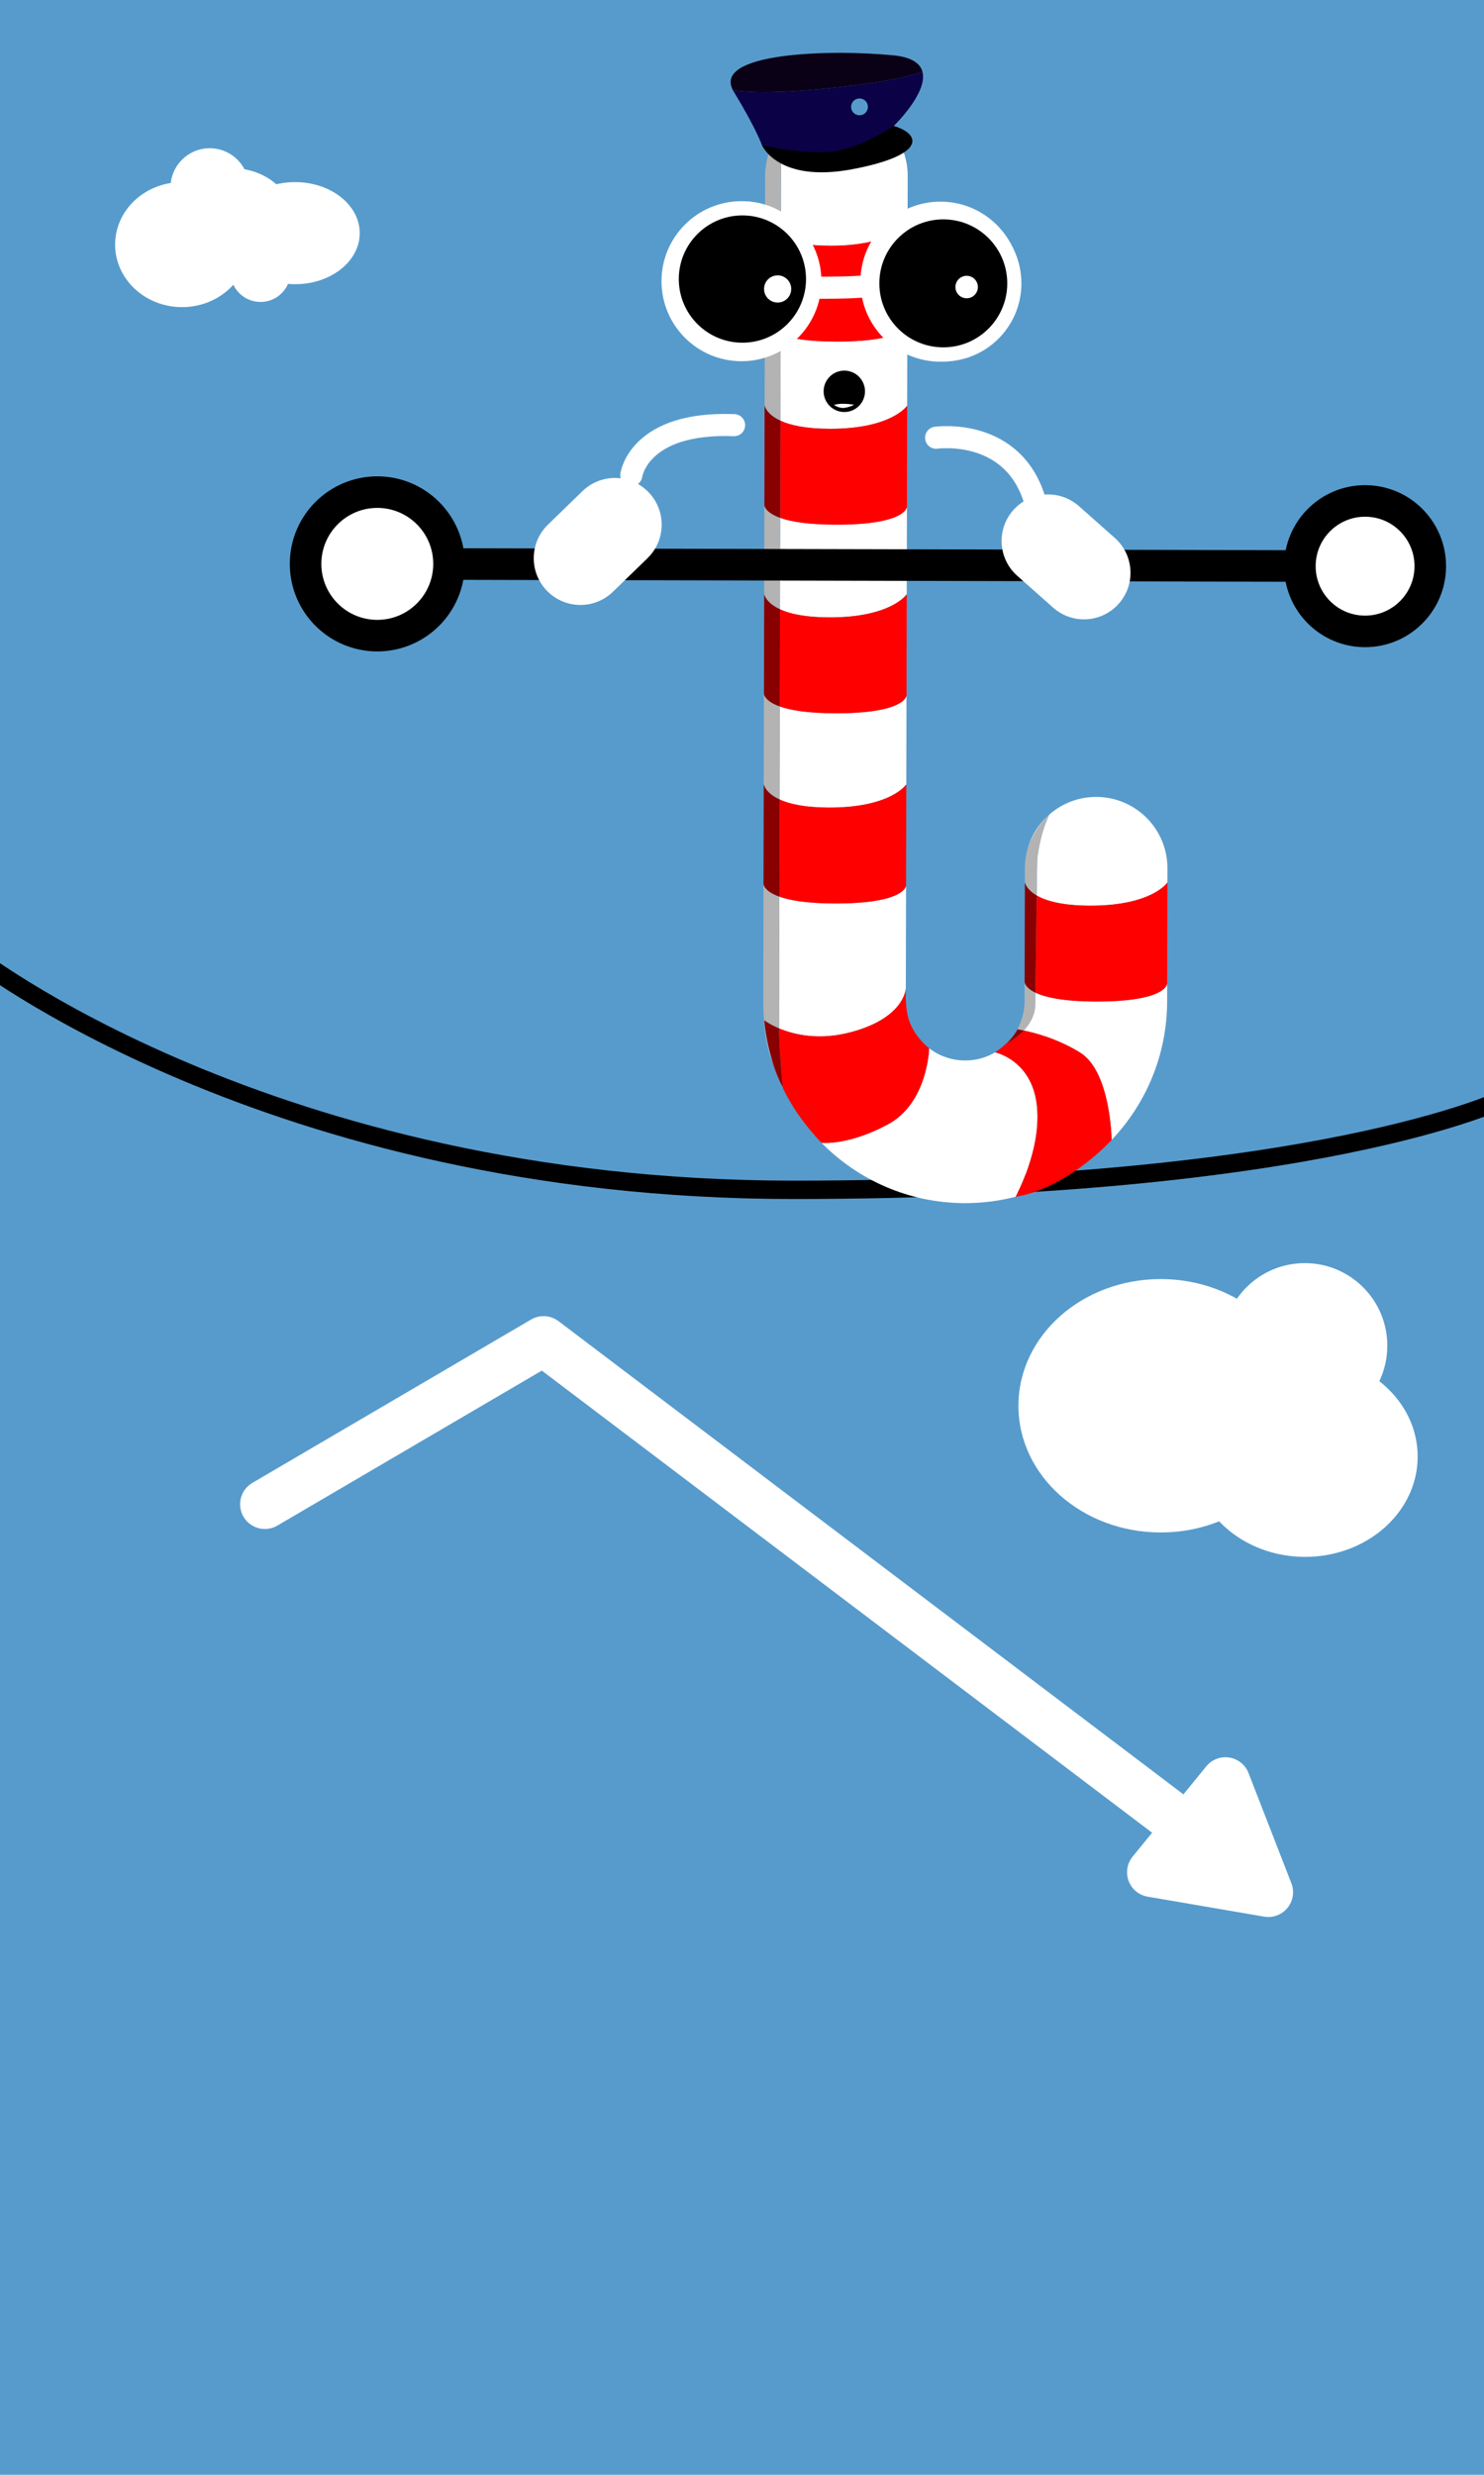 <?xml version="1.0" encoding="utf-8"?>
<!-- Generator: Adobe Illustrator 16.0.4, SVG Export Plug-In . SVG Version: 6.00 Build 0)  -->
<!DOCTYPE svg PUBLIC "-//W3C//DTD SVG 1.1//EN" "http://www.w3.org/Graphics/SVG/1.1/DTD/svg11.dtd">
<svg version="1.1" xmlns="http://www.w3.org/2000/svg" xmlns:xlink="http://www.w3.org/1999/xlink" x="0px" y="0px" width="600px"
	 height="1000px" viewBox="0 0 600 1000" enable-background="new 0 0 600 1000" xml:space="preserve">
<g id="Calque_1">
	<g id="Calque_1_1_">
		<rect fill="#579BCC" width="600" height="1000"/>
	</g>
	<g id="Calque_2">
	</g>
	<g id="texte">
	</g>
	<path fill="none" stroke="#000000" stroke-width="7.424" stroke-miterlimit="10" d="M-12.111,385.103
		c0,0,120.433,95.672,332.811,95.672c212.377,0,287.396-36.783,287.396-36.783"/>
	
		<polyline fill="none" stroke="#FFFFFF" stroke-width="20" stroke-linecap="round" stroke-linejoin="round" stroke-miterlimit="10" points="
		107.085,607.825 219.772,541.819 481.443,739.839 	"/>
	
		<polygon fill="#FFFFFF" stroke="#FFFFFF" stroke-width="20" stroke-linecap="round" stroke-linejoin="round" stroke-miterlimit="10" points="
		495.467,720.051 465.684,756.533 512.801,764.601 	"/>
	<g>
		<ellipse fill="#FFFFFF" cx="469.287" cy="568.03" rx="57.525" ry="51.198"/>
		<ellipse fill="#FFFFFF" cx="527.671" cy="588.569" rx="45.505" ry="40.528"/>
		<circle fill="#FFFFFF" cx="527.545" cy="543.755" r="33.36"/>
	</g>
	<g>
		<ellipse fill="#FFFFFF" cx="93.194" cy="86.532" rx="24.257" ry="18.658"/>
		<ellipse fill="#FFFFFF" cx="119.318" cy="94.213" rx="26.124" ry="20.63"/>
		<ellipse fill="#FFFFFF" cx="73.602" cy="98.842" rx="27.057" ry="25.259"/>
		<circle fill="#FFFFFF" cx="84.798" cy="75.76" r="15.861"/>
		<circle fill="#FFFFFF" cx="105.323" cy="109.887" r="12.129"/>
	</g>
</g>
<g id="loopy-down">
	<g>
		<path fill="#FFFFFF" d="M409.847,418.341c-0.021,0.03-0.041,0.057-0.063,0.088c0.009-0.013,0.016-0.02,0.026-0.033
			C409.82,418.379,409.834,418.36,409.847,418.341z"/>
		<path fill="#FFFFFF" d="M366.225,403.814l0.006-4.462c0.003,0.021,0.001,0.045-0.004,0.078
			C366.202,399.901,366.129,401.6,366.225,403.814z"/>
		<path fill="#FFFFFF" d="M414.396,350.084c-0.005,0.228-0.021,0.452-0.019,0.681l-0.013,5.701
			c-0.001,0.002,0.003,0.025,0.009,0.059C414.383,353.935,414.392,351.729,414.396,350.084z"/>
		<path fill="#FFFFFF" d="M414.23,405.36c-0.002,0.07-0.002,0.143-0.006,0.215C414.229,405.447,414.229,405.361,414.23,405.36
			L414.23,405.36z"/>
		<path fill="#FFFFFF" d="M337.852,212.005c-11.359-0.026-18.227-1.263-22.393-2.752c-0.029,12.188-0.059,24.586-0.085,36.948
			c3.861,1.776,10.029,3.25,19.911,3.271c25.117,0.056,31.312-9.343,31.316-9.348l0.082-35.359
			C366.651,205.228,365.698,212.069,337.852,212.005z"/>
		<path fill="#FFFFFF" d="M337.497,365.063c-11.36-0.024-18.227-1.266-22.392-2.753c-0.07,30.436-0.118,51.163-0.124,53.233
			c6.009,2.521,16.243,5.039,29.408,1.432c20.276-5.559,21.736-16.209,21.837-17.541c0.003-0.049,0.004-0.07,0.006-0.094
			l0.096-41.516C366.299,358.268,365.377,365.125,337.497,365.063z"/>
		<path fill="#FFFFFF" d="M338.022,138.037c-11.36-0.025-18.227-1.263-22.394-2.75c-0.024,10.813-0.051,22.481-0.079,34.705
			c3.861,1.778,10.03,3.251,19.911,3.272c25.126,0.058,31.316-9.35,31.316-9.35l-0.015,6.299l0.091-39.431
			C366.853,130.913,366.583,138.104,338.022,138.037z"/>
		<path fill="#FFFFFF" d="M315.79,66.2c-0.005,2.209-0.032,13.124-0.067,29.825c3.859,1.775,10.029,3.249,19.908,3.271
			c25.069,0.06,31.288-9.302,31.317-9.345l0.044-18.831c0.037-15.916-12.838-28.849-28.747-28.886
			c-4.851-0.01-9.421,1.182-13.437,3.288c0.985-0.503,2.021-0.978,3.135-1.409C327.943,44.114,315.819,52.752,315.79,66.2z"/>
		<path fill="#FFFFFF" d="M337.675,288.216c-11.359-0.027-18.228-1.266-22.393-2.754c-0.029,12.983-0.058,25.616-0.087,37.583
			c3.86,1.779,10.032,3.251,19.912,3.274c25.021,0.057,31.264-9.268,31.314-9.343l0.086-36.009
			C366.487,281.321,365.756,288.278,337.675,288.216z"/>
		<path fill="#FFFFFF" d="M331.525,461.139c-3.414-3.588-6.318-7.208-8.778-10.771C325.366,454.21,328.311,457.805,331.525,461.139z
			"/>
		<path fill="#FFFFFF" d="M309.772,66.193c0.09-0.507,0.194-1.045,0.322-1.606C309.975,65.118,309.865,65.652,309.772,66.193z"/>
		<path fill="#FFFFFF" d="M309.664,66.886c0.029-0.197,0.059-0.393,0.094-0.599C309.724,66.485,309.693,66.687,309.664,66.886z"/>
		<path fill="#FFFFFF" d="M424.168,329.198c-4.461,3.928-7.697,9.21-9.061,15.211C417.253,335.751,423.592,329.729,424.168,329.198z
			"/>
		<path fill="#FFFFFF" d="M448.676,461.442c-1.447,1.465-2.877,2.836-4.291,4.108C445.863,464.235,447.294,462.862,448.676,461.442z
			"/>
		<path fill="#FFFFFF" d="M414.172,406.389c0.01-0.122,0.018-0.223,0.024-0.325C414.19,406.171,414.181,406.28,414.172,406.389z"/>
		<path fill="#FFFFFF" d="M414.973,344.97c0.004-0.012,0.008-0.025,0.01-0.037C414.98,344.944,414.977,344.958,414.973,344.97z"/>
		<path fill="#FFFFFF" d="M410.277,417.718c0.084-0.129,0.166-0.256,0.244-0.381C410.441,417.464,410.359,417.591,410.277,417.718z"
			/>
		<path fill="#FFFFFF" d="M310.154,64.336c0.059-0.25,0.12-0.503,0.188-0.761C310.275,63.828,310.214,64.081,310.154,64.336z"/>
		<path fill="#FFFFFF" d="M308.619,391.829c0.017-7.765,0.043-19.779,0.078-34.68c0-0.002,0.001-0.008,0.001-0.008l0.093-40.305
			c0,0,0,0.006,0,0.008c0.026-11.587,0.055-23.872,0.085-36.529c-0.001-0.017-0.002-0.025-0.002-0.025l0.034-14.62l-0.32,138.647
			c0,0,0.002,0.002,0.001,0.001l-0.001-0.001L308.619,391.829z"/>
		<path fill="#FFFFFF" d="M309.146,163.787c0.026-11.954,0.055-23.272,0.076-33.632c-0.001-0.004-0.001-0.011,0.001-0.014
			l-0.108,45.388l0.029-11.748C309.144,163.782,309.145,163.785,309.146,163.787z"/>
		<path fill="#FFFFFF" d="M419.155,446.152c-2.262-17.96-16.819-20.92-16.819-20.92c0.003-0.001,0.004-0.002,0.006-0.004
			c-3.57,2.097-7.727,3.302-12.162,3.288c-5.491-0.012-10.549-1.881-14.592-5.001c0.05,0.04,0.083,0.065,0.083,0.065
			s-0.491,22.015-16.63,30.728c-15.82,8.536-26.469,7.526-26.891,7.484c14.769,14.979,35.25,24.31,57.901,24.363
			c7.105,0.017,14.003-0.886,20.585-2.585C410.68,483.487,421.411,464.084,419.155,446.152z"/>
		<path fill="#FFFFFF" d="M309.051,204.123c0.002-0.003-0.002-0.011,0-0.013l-0.083,35.888c0.001,0.003,0.001,0.007,0.001,0.009
			C308.996,227.986,309.023,215.94,309.051,204.123z"/>
		<path fill="#FFFFFF" d="M309.36,70.988c0,0-0.001-0.015-0.001-0.019c0,0.006-0.001,0.012-0.001,0.018l-0.045,18.841
			c0.003,0.002,0.003,0.005,0.001,0.007C309.346,77.948,309.36,70.988,309.36,70.988z"/>
		<path fill="#FFFFFF" d="M443.07,404.688c-13.461-0.029-20.628-1.762-24.445-3.596c-0.019,1.826-0.029,3.34-0.031,4.435
			c-0.013,4.571-2.222,8.219-4.7,10.871c4.37,0.884,13.728,3.288,22.808,8.916c12.277,7.611,12.74,34.712,12.748,35.322
			c13.849-14.599,22.389-34.282,22.438-55.941l0.014-7.261C471.902,397.55,471.657,404.754,443.07,404.688z"/>
		<path fill="#FFFFFF" d="M443.263,322.015c-7.297-0.018-13.963,2.686-19.05,7.148c-3.936,8.306-4.842,17.931-4.842,17.931
			s-0.099,6.26-0.225,14.744c3.669,2.132,10.134,4.089,21.538,4.114c25.121,0.057,31.315-9.347,31.319-9.352l0.01-5.703
			C472.051,334.985,459.178,322.052,443.263,322.015z"/>
		<polygon fill="#FF0000" points="366.853,130.777 366.949,89.95 366.948,89.952 366.853,130.784 		"/>
		<path fill="#FF0000" d="M309.312,89.817l-0.092,40.304c0,0,0.001,0.009,0.002,0.021l0.092-40.314
			C309.314,89.825,309.312,89.817,309.312,89.817z"/>
		<path fill="#FF0000" d="M309.314,89.835c0.002-0.002,0.002-0.004-0.001-0.007l-0.091,40.313c-0.001,0.004,0,0.01,0.001,0.014
			C309.26,113.92,309.292,100.056,309.314,89.835z"/>
		<path fill="#FF0000" d="M335.631,99.297c-9.88-0.022-16.049-1.496-19.908-3.271c-0.027,10.894-0.058,24.255-0.094,39.262
			c4.167,1.487,11.033,2.725,22.394,2.75c28.561,0.067,28.829-7.126,28.831-7.254l0.096-40.832
			C366.919,89.996,360.7,99.356,335.631,99.297z"/>
		<path fill="#FF0000" d="M366.684,204.741l0.079-34.526l-0.081,34.552C366.684,204.75,366.684,204.741,366.684,204.741z"/>
		<path fill="#FF0000" d="M309.05,204.084c0,0,0,0.011,0.001,0.025l0.066-28.58L309.05,204.084z"/>
		<path fill="#FF0000" d="M309.146,163.787c-0.001-0.002-0.002-0.005-0.002-0.005l-0.028,11.747l-0.064,28.581
			c-0.002,0.002,0.002,0.01,0,0.013C309.084,190.224,309.116,176.642,309.146,163.787z"/>
		<path fill="#FF0000" d="M335.461,173.266c-9.882-0.021-16.05-1.495-19.911-3.272c-0.03,12.609-0.062,25.806-0.091,39.262
			c4.166,1.488,11.031,2.725,22.391,2.752c27.848,0.064,28.801-6.777,28.832-7.239l0.08-34.553l0.016-6.298
			C366.777,163.915,360.586,173.323,335.461,173.266z"/>
		<path fill="#FF0000" d="M366.508,280.951l0.093-40.825l0,0l-0.093,40.841C366.508,280.957,366.508,280.951,366.508,280.951z"/>
		<polygon fill="#FF0000" points="308.968,239.991 308.908,265.67 308.968,239.998 		"/>
		<path fill="#FF0000" d="M308.876,280.315c0.031-13.157,0.062-26.717,0.093-40.309c0-0.003,0-0.006-0.001-0.009l-0.06,25.672
			l-0.034,14.62C308.874,280.29,308.875,280.3,308.876,280.315z"/>
		<path fill="#FF0000" d="M335.284,249.474c-9.883-0.022-16.049-1.495-19.911-3.271c-0.031,13.229-0.061,26.417-0.092,39.261
			c4.166,1.487,11.033,2.727,22.393,2.754c28.082,0.062,28.812-6.894,28.832-7.249l0.092-40.841
			C366.598,240.131,360.402,249.53,335.284,249.474z"/>
		<path fill="#FF0000" d="M366.33,357.799l0.097-40.827l-0.005,0.005l-0.093,40.846C366.33,357.808,366.33,357.799,366.33,357.799z"
			/>
		<path fill="#FF0000" d="M335.107,326.319c-9.882-0.023-16.052-1.495-19.912-3.274c-0.032,14.201-0.062,27.461-0.09,39.266
			c4.165,1.487,11.031,2.729,22.392,2.753c27.878,0.062,28.802-6.795,28.832-7.24l0.09-40.848
			C366.371,317.052,360.128,326.376,335.107,326.319z"/>
		<path fill="#FF0000" d="M308.79,316.838l-0.092,40.305c0,0-0.002,0.005-0.001,0.009c0.029-11.84,0.06-25.504,0.093-40.305
			C308.79,316.845,308.79,316.838,308.79,316.838z"/>
		<polygon fill="#FF0000" points="471.991,356.597 471.894,397.427 471.894,397.427 		"/>
		<path fill="#FF0000" d="M414.365,356.465l-0.001-0.003l-0.03,13.923c-0.003-0.009-0.001-0.017-0.001-0.024L414.365,356.465z"/>
		<path fill="#FF0000" d="M414.374,356.524c-0.007-0.033-0.01-0.058-0.009-0.06l-0.032,13.896
			C414.346,365.292,414.363,360.468,414.374,356.524z"/>
		<path fill="#FF0000" d="M440.682,365.95c-11.404-0.025-17.869-1.982-21.537-4.113c-0.187,12.553-0.433,29.985-0.52,39.256
			c3.817,1.834,10.984,3.566,24.445,3.596c28.584,0.064,28.832-7.139,28.835-7.256l0.096-40.834
			C471.997,356.604,465.803,366.008,440.682,365.95z"/>
		<path fill="#FF0000" d="M316.486,439.712c0,0-0.734-1.609-2.119-5.145c-0.252-0.628-0.495-1.257-0.729-1.891
			c-0.604-1.588-1.305-3.469-2.09-5.649c1.929,6.591,5.295,14.783,11.2,23.342c-2.374-3.483-4.472-7.164-6.293-11.003
			C316.478,439.588,316.486,439.712,316.486,439.712z"/>
		<path fill="#FF0000" d="M332.135,461.788c0,0,0.01,0,0.018,0.002c-0.211-0.213-0.415-0.432-0.624-0.65
			C331.731,461.356,331.925,461.572,332.135,461.788z"/>
		<path fill="#FF0000" d="M375.591,423.517c-0.641-0.52-5.214-4.356-7.49-9.708c-1.311-3.078-1.747-7.002-1.876-9.994l-0.002,0.634
			C366.205,412.198,369.883,419.109,375.591,423.517z"/>
		<path fill="#FF0000" d="M366.236,399.293c0,0,0,0.029-0.003,0.046l-0.001,0.015C366.236,399.317,366.236,399.293,366.236,399.293z
			"/>
		<path fill="#FF0000" d="M366.232,399.354l0.001-0.015c0.002,0.023,0,0.046-0.005,0.093
			C366.23,399.397,366.232,399.374,366.232,399.354z"/>
		<path fill="#FF0000" d="M314.367,434.567c-0.227-0.58-0.467-1.207-0.728-1.891C313.872,433.311,314.117,433.94,314.367,434.567z"
			/>
		<path fill="#FF0000" d="M359.043,454.306c16.137-8.71,16.629-30.728,16.629-30.728s-0.032-0.024-0.082-0.065
			c-5.708-4.407-9.384-11.32-9.367-19.07l0.001-0.633c-0.096-2.215-0.021-3.913,0.003-4.383
			c-0.101,1.334-1.561,11.982-21.836,17.542c-13.164,3.606-23.399,1.09-29.408-1.433c-0.001,0.115,0,0.183,0,0.183
			c-0.016,6.854,1.26,21.254,1.474,23.644c1.821,3.838,3.919,7.52,6.293,11.003c2.457,3.561,5.362,7.181,8.778,10.771
			c0.209,0.218,0.414,0.437,0.624,0.65C332.572,461.834,343.223,462.847,359.043,454.306z"/>
		<path fill="#FF0000" d="M410.634,483.571c0,0,15.306-1.387,33.749-18.021c-9.533,8.461-21.044,14.738-33.747,18.018
			C410.634,483.567,410.634,483.571,410.634,483.571z"/>
		<path fill="#FF0000" d="M449.451,460.662c0,0,0.001-0.021-0.002-0.025c-0.256,0.266-0.512,0.54-0.774,0.806
			C448.936,461.182,449.193,460.929,449.451,460.662z"/>
		<path fill="#FF0000" d="M408.085,420.549c0.208-0.229,0.413-0.464,0.613-0.704c0.048-0.052,0.089-0.111,0.137-0.167
			c0.329-0.405,0.644-0.818,0.95-1.245c-1.289,1.659-3.556,4.036-7.44,6.801c1.758-1.03,3.375-2.268,4.808-3.694
			C407.482,421.213,407.784,420.881,408.085,420.549z"/>
		<path fill="#FF0000" d="M408.698,419.845c-0.198,0.244-0.405,0.475-0.613,0.704C408.296,420.317,408.499,420.083,408.698,419.845z
			"/>
		<path fill="#FF0000" d="M436.701,425.314c-9.08-5.628-18.438-8.032-22.808-8.916c-3.159,3.381-6.755,5.146-6.755,5.146
			c0.003-0.004,0.005-0.006,0.01-0.01c-1.432,1.427-3.05,2.663-4.807,3.694c-0.002,0.002-0.003,0.003-0.006,0.004
			c0,0,14.558,2.96,16.819,20.92c2.256,17.932-8.476,37.335-8.52,37.415c12.701-3.282,24.211-9.558,33.747-18.018
			c1.413-1.273,2.845-2.644,4.29-4.108c0.262-0.267,0.521-0.539,0.774-0.806C449.443,460.024,448.979,432.925,436.701,425.314z"/>
		<path fill="#FF0000" d="M409.809,418.397c-0.011,0.014-0.018,0.021-0.026,0.033c-0.304,0.429-0.618,0.842-0.947,1.247
			C409.179,419.254,409.505,418.828,409.809,418.397z"/>
		<path fill="#B3B3B3" d="M309.758,66.287c0.005-0.03,0.011-0.062,0.016-0.093C309.768,66.225,309.763,66.257,309.758,66.287z"/>
		<path fill="#B3B3B3" d="M309.359,70.971c0.005-1.388,0.11-2.751,0.305-4.085C309.307,69.279,309.355,70.86,309.359,70.971z"/>
		<path fill="#B3B3B3" d="M308.982,412.278c0,0,0.015,0.013,0.021,0.018c-0.204-2.146-0.349-4.309-0.384-6.499
			c-0.026-0.491-0.036-0.983-0.034-1.479c-0.003,0.037-0.27,13.701,2.932,22.621c0.008,0.029,0.019,0.059,0.027,0.086
			C308.976,418.212,308.982,412.278,308.982,412.278z"/>
		<path fill="#B3B3B3" d="M310.095,64.588c0.02-0.085,0.039-0.168,0.059-0.251C310.135,64.421,310.113,64.504,310.095,64.588z"/>
		<path fill="#B3B3B3" d="M324.809,45.523c-9.248,4.736-12.977,12.372-14.465,18.053C312.443,55.735,317.77,49.218,324.809,45.523z"
			/>
		<path fill="#B3B3B3" d="M315.195,323.045c0.029-11.967,0.058-24.6,0.087-37.583c-6.071-2.17-6.392-4.874-6.406-5.146
			c-0.03,12.657-0.058,24.943-0.085,36.529C308.808,316.954,309.335,320.348,315.195,323.045z"/>
		<path fill="#B3B3B3" d="M315.55,169.992c0.028-12.224,0.055-23.892,0.079-34.705c-6.015-2.147-6.385-4.817-6.407-5.132
			c-0.022,10.359-0.05,21.678-0.076,33.632C309.153,163.853,309.648,167.276,315.55,169.992z"/>
		<path fill="#B3B3B3" d="M309.314,89.835c0.039,0.235,0.662,3.547,6.408,6.19c0.035-16.701,0.062-27.616,0.067-29.825
			c0.029-13.448,12.153-22.087,12.153-22.087c-1.115,0.432-2.149,0.907-3.135,1.409c-7.039,3.695-12.365,10.211-14.466,18.053
			c-0.068,0.258-0.132,0.511-0.188,0.761c-0.02,0.083-0.041,0.168-0.06,0.251c-0.128,0.561-0.232,1.1-0.322,1.606
			c-0.004,0.032-0.009,0.063-0.015,0.093c-0.035,0.206-0.065,0.401-0.095,0.599c-0.193,1.334-0.3,2.697-0.304,4.085
			c-0.001,0.004,0,0.019,0,0.019S309.346,77.948,309.314,89.835z"/>
		<path fill="#B3B3B3" d="M315.373,246.202c0.027-12.363,0.057-24.76,0.086-36.948c-5.997-2.142-6.385-4.801-6.408-5.131
			c-0.027,11.817-0.055,23.863-0.082,35.884C308.995,240.19,309.582,243.535,315.373,246.202z"/>
		<path fill="#B3B3B3" d="M309.007,412.298c0.198,0.15,2.29,1.695,5.979,3.244c0.006-2.069,0.052-22.799,0.124-53.233
			c-6.279-2.241-6.406-5.053-6.407-5.159c-0.035,14.899-0.06,26.915-0.077,34.679l-0.031,12.488v0.002
			c0,0.493,0.009,0.989,0.035,1.479C308.658,407.989,308.802,410.152,309.007,412.298z"/>
		<path fill="#890000" d="M315.629,135.287c0.036-15.007,0.066-28.368,0.094-39.262c-5.744-2.644-6.369-5.955-6.408-6.19
			c-0.022,10.22-0.055,24.085-0.093,40.32C309.246,130.471,309.613,133.141,315.629,135.287z"/>
		<path fill="#890000" d="M315.459,209.254c0.03-13.455,0.062-26.652,0.091-39.262c-5.901-2.716-6.396-6.14-6.404-6.205
			c-0.029,12.854-0.062,26.437-0.095,40.336C309.074,204.452,309.462,207.112,315.459,209.254z"/>
		<path fill="#890000" d="M315.282,285.462c0.031-12.844,0.061-26.031,0.092-39.261c-5.792-2.666-6.378-6.012-6.405-6.194
			c-0.031,13.592-0.062,27.15-0.093,40.309C308.891,280.588,309.21,283.292,315.282,285.462z"/>
		<path fill="#890000" d="M308.79,316.847c-0.033,14.801-0.065,28.465-0.093,40.305c0.004,0.107,0.13,2.917,6.408,5.159
			c0.027-11.804,0.058-25.063,0.09-39.265C309.335,320.348,308.808,316.954,308.79,316.847z"/>
		<path fill="#B3B3B3" d="M316.486,439.712c0,0-0.008-0.123-0.03-0.346c-0.745-1.572-1.44-3.174-2.089-4.799
			C315.75,438.101,316.486,439.712,316.486,439.712z"/>
		<path fill="#B3B3B3" d="M309.007,412.298c-0.01-0.007-0.022-0.018-0.022-0.018s-0.006,5.934,2.565,14.748
			c0.786,2.178,1.482,4.059,2.09,5.648C311.258,426.225,309.682,419.392,309.007,412.298z"/>
		<path fill="#890000" d="M313.637,432.675c0.264,0.686,0.504,1.312,0.729,1.891c0.646,1.629,1.346,3.229,2.089,4.8
			c-0.214-2.389-1.489-16.788-1.474-23.644c0,0,0-0.069,0-0.183c-3.686-1.549-5.78-3.094-5.979-3.244
			C309.682,419.392,311.258,426.225,313.637,432.675z"/>
		<path fill="#B3B3B3" d="M414.982,344.933c0.038-0.177,0.083-0.35,0.123-0.523C415.062,344.581,415.021,344.76,414.982,344.933z"/>
		<path fill="#B3B3B3" d="M424.215,329.154c0,0-0.022,0.019-0.047,0.044c0.016-0.014,0.028-0.025,0.043-0.037
			C424.212,329.16,424.213,329.155,424.215,329.154z"/>
		<path fill="#B3B3B3" d="M414.331,371.097l0.003-0.712c-0.051,16.21-0.103,34.875-0.104,34.976c0.01-0.268,0.02-0.533,0.022-0.801
			L414.331,371.097z"/>
		<path fill="#B3B3B3" d="M409.847,418.341c0.145-0.205,0.289-0.413,0.431-0.623C410.14,417.926,409.992,418.134,409.847,418.341z"
			/>
		<path fill="#B3B3B3" d="M410.521,417.337c2.042-3.217,3.337-6.946,3.65-10.949C414.002,408.351,413.309,412.862,410.521,417.337z"
			/>
		<path fill="#B3B3B3" d="M414.396,349.964c0.003,0.039,0.001,0.081,0.002,0.121c0.043-1.748,0.233-3.46,0.578-5.114
			C414.62,346.556,414.402,348.225,414.396,349.964z"/>
		<path fill="#B3B3B3" d="M414.196,406.063c0.014-0.16,0.021-0.324,0.027-0.487C414.222,405.69,414.211,405.855,414.196,406.063z"/>
		<path fill="#B3B3B3" d="M411.349,415.95c0,0,0.938,0.125,2.545,0.448c2.478-2.651,4.688-6.3,4.7-10.871
			c0.003-1.095,0.013-2.608,0.031-4.435c-4.357-2.094-4.355-4.323-4.355-4.323l0.061-25.672l-0.078,33.463
			c-0.002,0.269-0.016,0.532-0.022,0.801l-0.001,0.002c0,0,0,0.086-0.005,0.214c-0.008,0.163-0.014,0.327-0.028,0.488
			c-0.006,0.102-0.014,0.202-0.024,0.324c-0.312,4.002-1.608,7.733-3.649,10.949c-0.079,0.125-0.161,0.252-0.246,0.38
			c-0.139,0.212-0.285,0.419-0.43,0.624c-0.011,0.018-0.026,0.038-0.037,0.055C410.996,416.862,411.349,415.95,411.349,415.95z"/>
		<path fill="#B3B3B3" d="M419.145,361.836c0.129-8.483,0.225-14.745,0.225-14.745s0.908-9.623,4.842-17.931
			c-0.017,0.011-0.031,0.022-0.044,0.037c-0.575,0.531-6.915,6.554-9.061,15.211c-0.041,0.175-0.086,0.348-0.124,0.523
			c-0.002,0.013-0.006,0.025-0.009,0.037c-0.342,1.656-0.532,3.367-0.578,5.114c-0.004,1.646-0.016,3.851-0.021,6.441
			C414.451,356.925,415.089,359.481,419.145,361.836z"/>
		<path fill="#B3B3B3" d="M414.332,370.362c0,0.006-0.001,0.015,0.001,0.023l-0.003,0.712L414.332,370.362z"/>
		<path fill="#890000" d="M414.374,356.524c-0.013,3.941-0.028,8.768-0.041,13.836l-0.002,0.735l-0.061,25.672
			c0,0-0.002,2.231,4.354,4.323c0.086-9.273,0.334-26.702,0.521-39.256C415.089,359.481,414.451,356.925,414.374,356.524z"/>
		<path fill="#B3B3B3" d="M408.835,419.678c-0.05,0.054-0.092,0.114-0.139,0.166C408.744,419.789,408.788,419.731,408.835,419.678z"
			/>
		<path fill="#B3B3B3" d="M407.15,421.536c0.324-0.319,0.633-0.648,0.936-0.99C407.784,420.881,407.482,421.213,407.15,421.536z"/>
		<path fill="#890000" d="M409.809,418.397c-0.304,0.431-0.631,0.859-0.974,1.28c-0.049,0.053-0.092,0.114-0.139,0.166
			c-0.198,0.241-0.402,0.472-0.614,0.704c-0.301,0.339-0.611,0.67-0.936,0.988c-0.004,0.005-0.006,0.006-0.01,0.011
			c0,0,3.594-1.766,6.756-5.146c-1.607-0.324-2.545-0.448-2.545-0.448S410.996,416.862,409.809,418.397z"/>
	</g>
	
		<circle fill="#FFFFFF" stroke="#FFFFFF" stroke-width="4.803" stroke-linecap="round" stroke-linejoin="round" stroke-miterlimit="10" cx="380.215" cy="113.812" r="29.932"/>
	<path stroke="#FFFFFF" stroke-width="5.724" stroke-linecap="round" stroke-linejoin="round" stroke-miterlimit="10" d="
		M410.109,114.566c-0.037,15.863-12.925,28.692-28.787,28.654c-15.864-0.038-28.69-12.922-28.654-28.784
		c0.037-15.865,12.921-28.692,28.788-28.656C397.315,85.817,410.146,98.704,410.109,114.566z"/>
	
		<circle fill="#FFFFFF" stroke="#FFFFFF" stroke-width="4.803" stroke-linecap="round" stroke-linejoin="round" stroke-miterlimit="10" cx="390.832" cy="115.985" r="2.148"/>
	
		<path fill="#FFFFFF" stroke="#FFFFFF" stroke-width="4.803" stroke-linecap="round" stroke-linejoin="round" stroke-miterlimit="10" d="
		M329.714,113.696c-0.04,16.527-13.472,29.897-29.995,29.859c-16.533-0.039-29.902-13.469-29.862-29.998
		c0.037-16.531,13.468-29.898,29.997-29.861C316.383,83.735,329.751,97.166,329.714,113.696z"/>
	
		<line fill="none" stroke="#000000" stroke-width="12.755" stroke-miterlimit="10" x1="152.547" y1="227.851" x2="545.333" y2="228.76"/>
	<circle fill="#FFFFFF" stroke="#000000" stroke-width="12.755" stroke-miterlimit="10" cx="551.922" cy="228.772" r="26.361"/>
	<circle fill="#FFFFFF" stroke="#000000" stroke-width="12.755" stroke-miterlimit="10" cx="152.544" cy="227.85" r="28.997"/>
	<path fill="#FFFFFF" d="M452.345,243.925c-6.889,7.771-18.773,8.49-26.547,1.602l-14.505-12.853
		c-7.771-6.891-8.488-18.774-1.601-26.549l0,0c6.89-7.774,18.772-8.491,26.546-1.602l14.504,12.853
		C458.518,224.267,459.234,236.151,452.345,243.925L452.345,243.925z"/>
	<path fill="#FFFFFF" d="M262.191,198.864c7.26,7.482,7.086,19.436-0.403,26.7l-13.962,13.549c-7.481,7.264-19.434,7.084-26.7-0.401
		l0,0c-7.26-7.483-7.08-19.436,0.402-26.699l13.96-13.548C242.976,191.2,254.928,191.382,262.191,198.864L262.191,198.864z"/>
	
		<path fill="none" stroke="#FFFFFF" stroke-width="8.928" stroke-linecap="round" stroke-linejoin="round" stroke-miterlimit="10" d="
		M299.6,184.454"/>
	
		<path fill="none" stroke="#FFFFFF" stroke-width="8.928" stroke-linecap="round" stroke-linejoin="round" stroke-miterlimit="10" d="
		M269.634,199.123"/>
	
		<path fill="none" stroke="#FFFFFF" stroke-width="8.928" stroke-linecap="round" stroke-linejoin="round" stroke-miterlimit="10" d="
		M378.481,176.875c0,0,32.322-4.634,40.46,27.334"/>
	
		<path fill="none" stroke="#FFFFFF" stroke-width="8.928" stroke-linecap="round" stroke-linejoin="round" stroke-miterlimit="10" d="
		M255.243,192.003c0,0,2.894-21.681,41.557-20.209"/>
	<circle cx="341.364" cy="158.123" r="8.364"/>
	<path fill="#FFFFFF" stroke="#000000" stroke-miterlimit="10" d="M336.168,163.516c0,0,1.724-1.041,5.601-0.839
		c3.879,0.202,4.786,0.777,4.786,0.777s-2.054,1.411-4.959,1.834C338.689,165.712,336.168,163.516,336.168,163.516z"/>
	
		<path fill="none" stroke="#FFFFFF" stroke-width="8.928" stroke-linecap="square" stroke-linejoin="round" stroke-miterlimit="10" d="
		M349.971,115.709c0,0-5.747,0.648-21.096,0.54"/>
	<path stroke="#FFFFFF" stroke-width="5.693" stroke-linecap="round" stroke-linejoin="round" stroke-miterlimit="10" d="
		M328.729,112.825c-0.037,15.776-12.857,28.534-28.627,28.496c-15.775-0.036-28.537-12.852-28.497-28.629
		c0.037-15.774,12.853-28.535,28.63-28.498C316.004,84.23,328.767,97.047,328.729,112.825z"/>
	
		<circle fill="#FFFFFF" stroke="#FFFFFF" stroke-width="4.803" stroke-linecap="round" stroke-linejoin="round" stroke-miterlimit="10" cx="314.408" cy="116.764" r="3.106"/>
</g>
<g id="chapo-down">
	<path d="M308.052,58.644c0,0,6.409,15.432,36.606,9.724c30.195-5.706,27.605-14.243,16.714-17.487L308.052,58.644z"/>
	<path fill="#0B0146" d="M296.32,36.423c0.092,0.171,0.184,0.342,0.289,0.516c9.338,15.354,11.442,21.705,11.442,21.705
		s14.347,3.487,26.759,2.744c12.412-0.742,26.562-10.508,26.562-10.508s13.87-13.391,11.583-21.896
		c-7.155,2.578-20.064,4.984-41.252,7C313.716,37.696,302.862,37.431,296.32,36.423z"/>
	<path fill="#0B0117" d="M360.982,22.333c-26.975-2.555-72.65-0.786-64.662,14.09c6.542,1.008,17.396,1.273,35.385-0.439
		c21.187-2.016,34.097-4.422,41.251-6.999C372.059,25.646,368.674,23.062,360.982,22.333z"/>
	<circle fill="#579BCC" cx="347.507" cy="43.185" r="3.4"/>
</g>
</svg>
